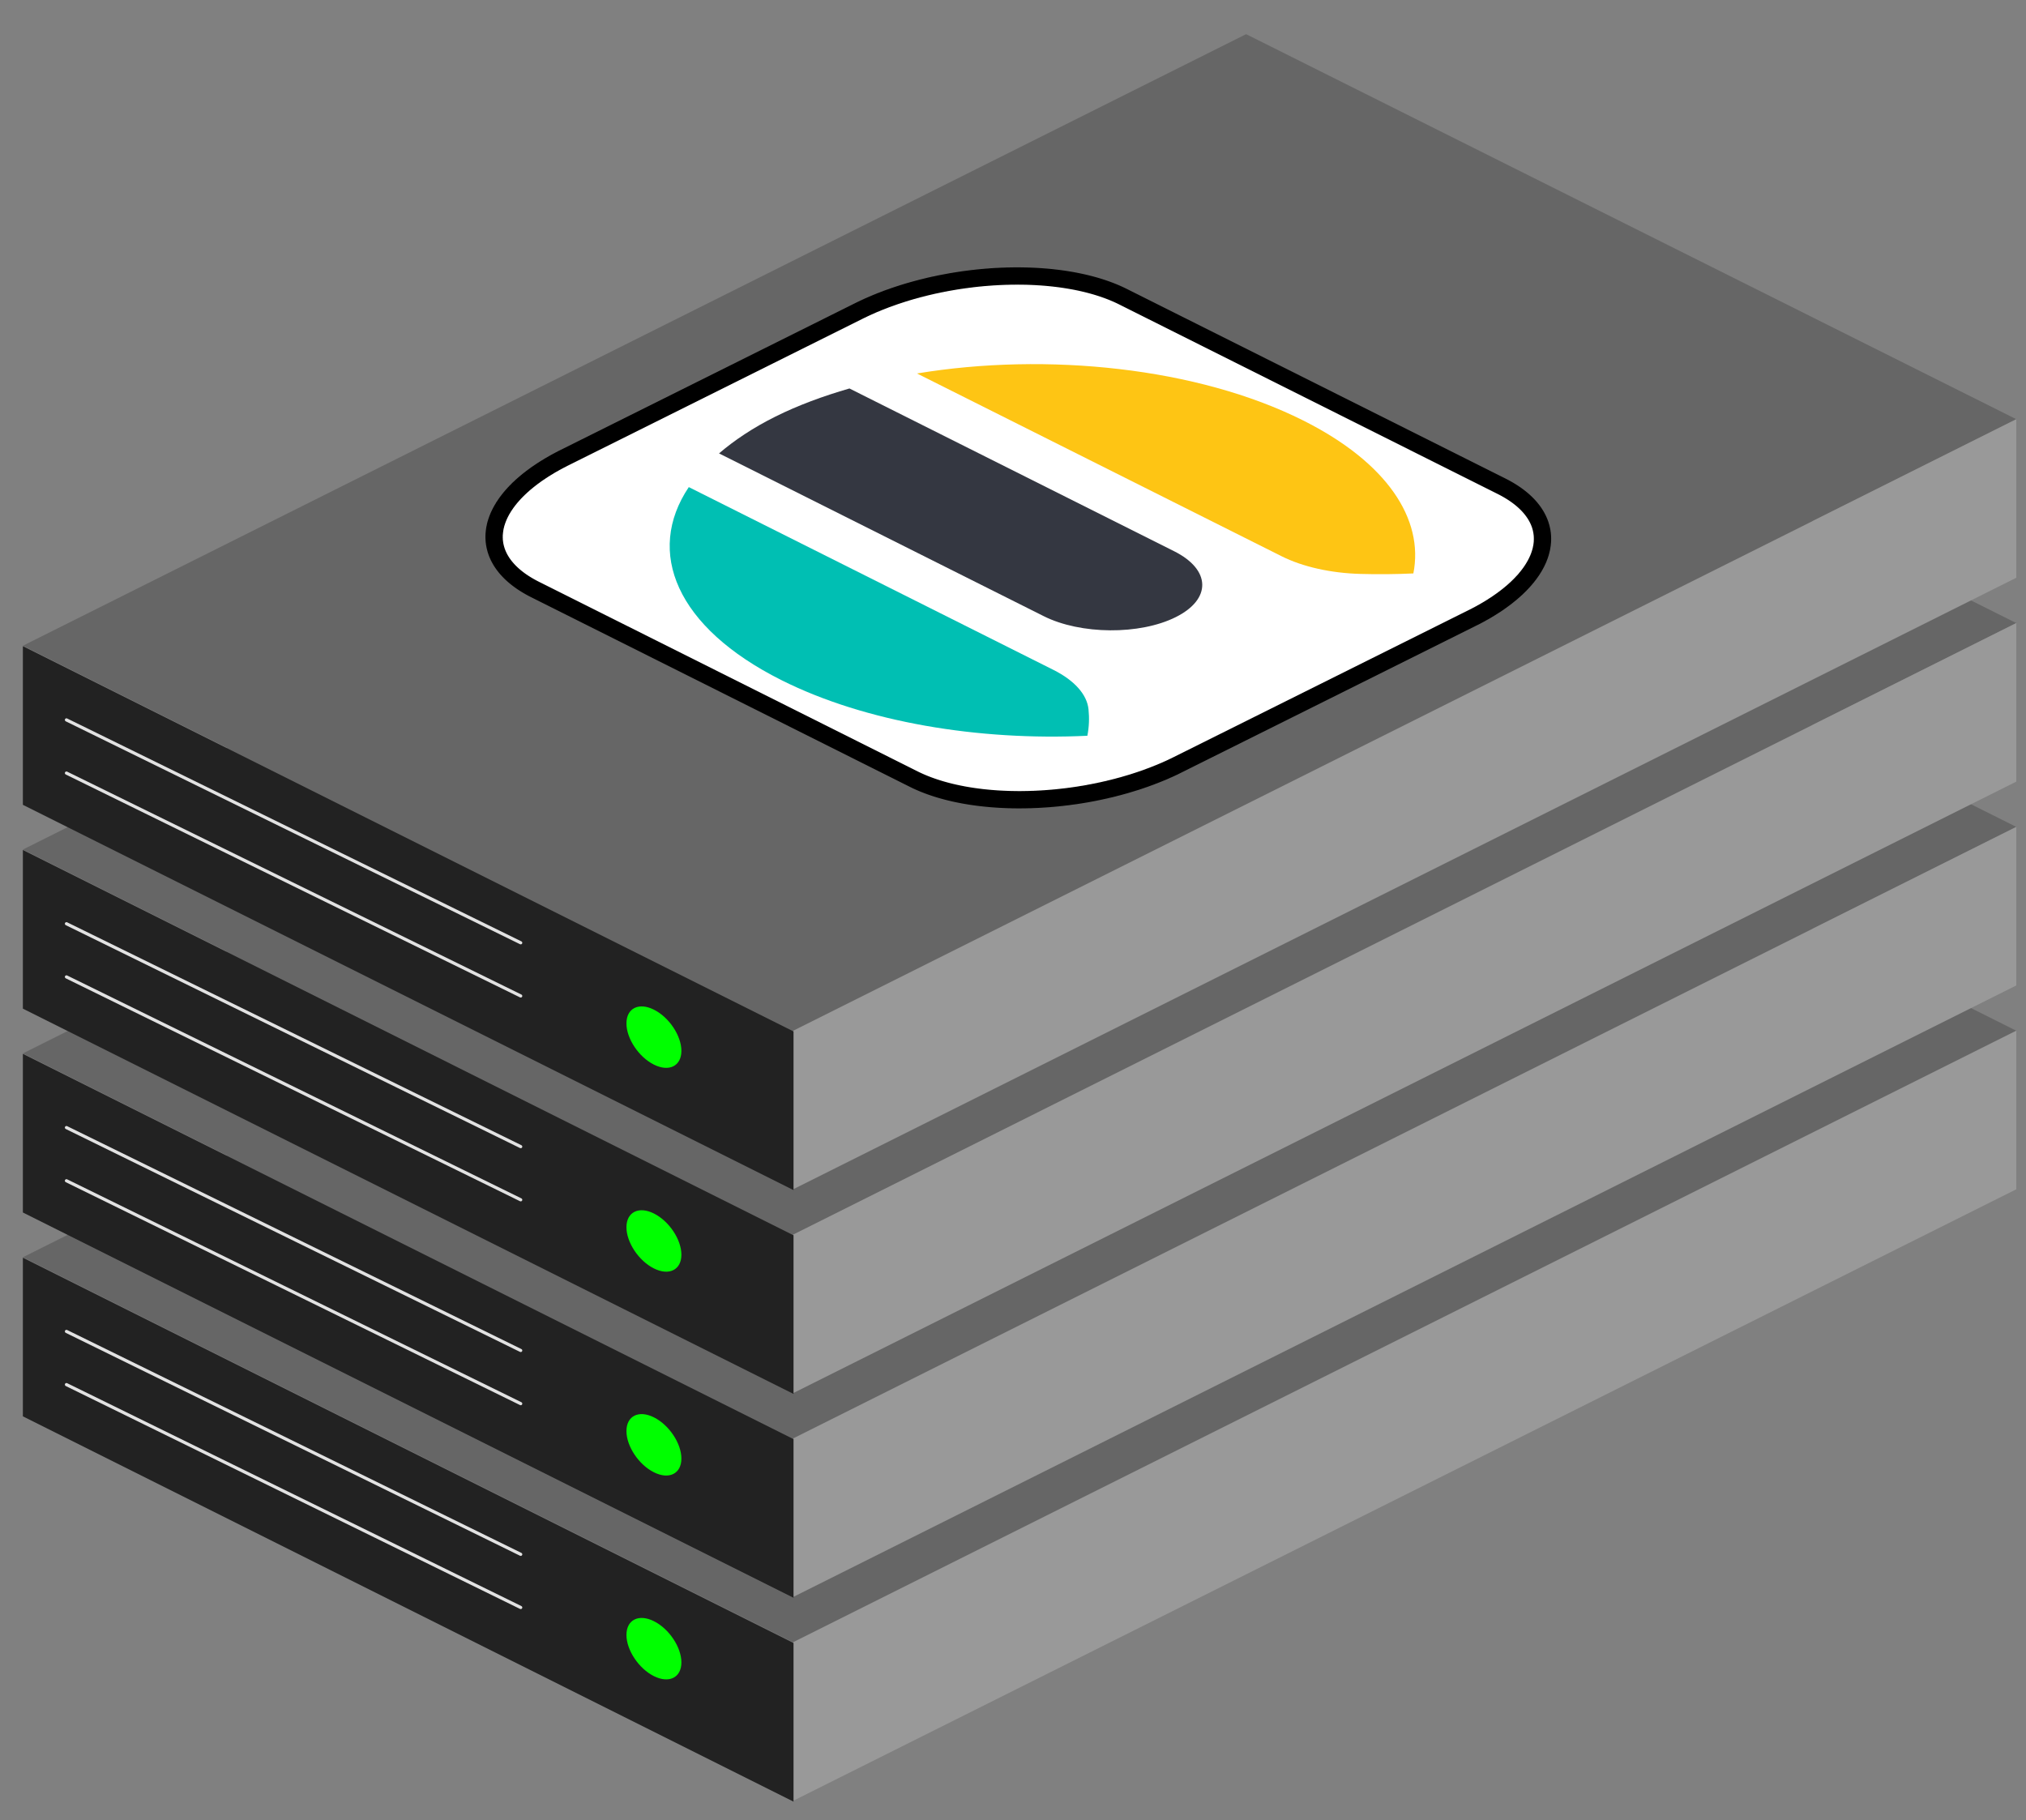 <?xml version="1.0" encoding="UTF-8" standalone="no"?>
<!DOCTYPE svg PUBLIC "-//W3C//DTD SVG 1.1//EN" "http://www.w3.org/Graphics/SVG/1.1/DTD/svg11.dtd">
<svg width="100%" height="100%" viewBox="0 0 1280 1150" version="1.1" xmlns="http://www.w3.org/2000/svg" xmlns:xlink="http://www.w3.org/1999/xlink" xml:space="preserve" xmlns:serif="http://www.serif.com/" style="fill-rule:evenodd;clip-rule:evenodd;stroke-linejoin:round;stroke-miterlimit:2;">
    <rect x="0" y="0" width="1280" height="1150" fill="#808080" stroke="none"/>
    <g id="Generic-Server-turned-on" serif:id="Generic Server turned on" transform="matrix(6.949,0,0,6.949,-2619.32,-1693.06)">
        <g id="Chassis">
            <path d="M379.014,357.958L449.038,392.969L560.252,337.362L490.228,302.351L379.014,357.958Z" style="fill:rgb(102,102,102);"/>
            <path d="M449.038,392.969L449.038,407.386L560.252,351.779L560.252,337.362L449.038,392.969Z" style="fill:rgb(153,153,153);"/>
            <g transform="matrix(0.144,0,0,0.144,376.954,293.083)">
                <path d="M14.311,550.967L500.879,794.251L500.879,694.076L14.311,450.791L14.311,550.967Z" style="fill:rgb(34,34,34);"/>
            </g>
        </g>
        <g id="Cooling">
            <g transform="matrix(1.603,0,0,1,-224.584,-16.497)">
                <path d="M379.054,385.904L404.819,406.172L404.847,406.206L404.864,406.254L404.869,406.31L404.86,406.364L404.839,406.409L404.808,406.437L404.774,406.444L404.74,406.43L378.974,386.162L378.947,386.128L378.929,386.079L378.924,386.024L378.933,385.969L378.955,385.925L378.985,385.897L379.02,385.889L379.054,385.904Z" style="fill:rgb(226,226,226);"/>
            </g>
            <g transform="matrix(1.603,0,0,1,-224.584,-21.332)">
                <path d="M379.054,385.904L404.819,406.172L404.847,406.206L404.864,406.254L404.869,406.31L404.86,406.364L404.839,406.409L404.808,406.437L404.774,406.444L404.74,406.43L378.974,386.162L378.947,386.128L378.929,386.079L378.924,386.024L378.933,385.969L378.955,385.925L378.985,385.897L379.02,385.889L379.054,385.904Z" style="fill:rgb(226,226,226);"/>
            </g>
        </g>
        <g id="LED-green" serif:id="LED green" transform="matrix(0.442,0.221,0,0.442,322.483,196.687)">
            <circle cx="257.703" cy="316.533" r="5.651" style="fill:rgb(0,255,0);"/>
        </g>
    </g>
    <g id="Generic-Server-turned-on1" serif:id="Generic Server turned on" transform="matrix(6.949,0,0,6.949,-2619.32,-1821.86)">
        <g id="Chassis1" serif:id="Chassis">
            <path d="M379.014,357.958L449.038,392.969L560.252,337.362L490.228,302.351L379.014,357.958Z" style="fill:rgb(102,102,102);"/>
            <path d="M449.038,392.969L449.038,407.386L560.252,351.779L560.252,337.362L449.038,392.969Z" style="fill:rgb(153,153,153);"/>
            <g transform="matrix(0.144,0,0,0.144,376.954,293.083)">
                <path d="M14.311,550.967L500.879,794.251L500.879,694.076L14.311,450.791L14.311,550.967Z" style="fill:rgb(34,34,34);"/>
            </g>
        </g>
        <g id="Cooling1" serif:id="Cooling">
            <g transform="matrix(1.603,0,0,1,-224.584,-16.497)">
                <path d="M379.054,385.904L404.819,406.172L404.847,406.206L404.864,406.254L404.869,406.31L404.86,406.364L404.839,406.409L404.808,406.437L404.774,406.444L404.74,406.43L378.974,386.162L378.947,386.128L378.929,386.079L378.924,386.024L378.933,385.969L378.955,385.925L378.985,385.897L379.02,385.889L379.054,385.904Z" style="fill:rgb(226,226,226);"/>
            </g>
            <g transform="matrix(1.603,0,0,1,-224.584,-21.332)">
                <path d="M379.054,385.904L404.819,406.172L404.847,406.206L404.864,406.254L404.869,406.31L404.86,406.364L404.839,406.409L404.808,406.437L404.774,406.444L404.74,406.43L378.974,386.162L378.947,386.128L378.929,386.079L378.924,386.024L378.933,385.969L378.955,385.925L378.985,385.897L379.02,385.889L379.054,385.904Z" style="fill:rgb(226,226,226);"/>
            </g>
        </g>
        <g id="LED-green1" serif:id="LED green" transform="matrix(0.442,0.221,0,0.442,322.483,196.687)">
            <circle cx="257.703" cy="316.533" r="5.651" style="fill:rgb(0,255,0);"/>
        </g>
    </g>
    <g id="Generic-Server-turned-on2" serif:id="Generic Server turned on" transform="matrix(6.949,0,0,6.949,-2619.32,-1950.66)">
        <g id="Chassis2" serif:id="Chassis">
            <path d="M379.014,357.958L449.038,392.969L560.252,337.362L490.228,302.351L379.014,357.958Z" style="fill:rgb(102,102,102);"/>
            <path d="M449.038,392.969L449.038,407.386L560.252,351.779L560.252,337.362L449.038,392.969Z" style="fill:rgb(153,153,153);"/>
            <g transform="matrix(0.144,0,0,0.144,376.954,293.083)">
                <path d="M14.311,550.967L500.879,794.251L500.879,694.076L14.311,450.791L14.311,550.967Z" style="fill:rgb(34,34,34);"/>
            </g>
        </g>
        <g id="Cooling2" serif:id="Cooling">
            <g transform="matrix(1.603,0,0,1,-224.584,-16.497)">
                <path d="M379.054,385.904L404.819,406.172L404.847,406.206L404.864,406.254L404.869,406.31L404.86,406.364L404.839,406.409L404.808,406.437L404.774,406.444L404.74,406.43L378.974,386.162L378.947,386.128L378.929,386.079L378.924,386.024L378.933,385.969L378.955,385.925L378.985,385.897L379.02,385.889L379.054,385.904Z" style="fill:rgb(226,226,226);"/>
            </g>
            <g transform="matrix(1.603,0,0,1,-224.584,-21.332)">
                <path d="M379.054,385.904L404.819,406.172L404.847,406.206L404.864,406.254L404.869,406.31L404.86,406.364L404.839,406.409L404.808,406.437L404.774,406.444L404.74,406.43L378.974,386.162L378.947,386.128L378.929,386.079L378.924,386.024L378.933,385.969L378.955,385.925L378.985,385.897L379.02,385.889L379.054,385.904Z" style="fill:rgb(226,226,226);"/>
            </g>
        </g>
        <g id="LED-green2" serif:id="LED green" transform="matrix(0.442,0.221,0,0.442,322.483,196.687)">
            <circle cx="257.703" cy="316.533" r="5.651" style="fill:rgb(0,255,0);"/>
        </g>
    </g>
    <g id="Generic-Server-turned-on3" serif:id="Generic Server turned on" transform="matrix(6.949,0,0,6.949,-2619.32,-2079.45)">
        <g id="Server">
            <g id="Chassis3" serif:id="Chassis">
                <path d="M379.014,357.958L449.038,392.969L560.252,337.362L490.228,302.351L379.014,357.958Z" style="fill:rgb(102,102,102);"/>
                <path d="M449.038,392.969L449.038,407.386L560.252,351.779L560.252,337.362L449.038,392.969Z" style="fill:rgb(153,153,153);"/>
                <g transform="matrix(0.144,0,0,0.144,376.954,293.083)">
                    <path d="M14.311,550.967L500.879,794.251L500.879,694.076L14.311,450.791L14.311,550.967Z" style="fill:rgb(34,34,34);"/>
                </g>
            </g>
            <g id="Cooling3" serif:id="Cooling">
                <g transform="matrix(1.603,0,0,1,-224.584,-16.497)">
                    <path d="M379.054,385.904L404.819,406.172L404.847,406.206L404.864,406.254L404.869,406.31L404.86,406.364L404.839,406.409L404.808,406.437L404.774,406.444L404.74,406.43L378.974,386.162L378.947,386.128L378.929,386.079L378.924,386.024L378.933,385.969L378.955,385.925L378.985,385.897L379.02,385.889L379.054,385.904Z" style="fill:rgb(226,226,226);"/>
                </g>
                <g transform="matrix(1.603,0,0,1,-224.584,-21.332)">
                    <path d="M379.054,385.904L404.819,406.172L404.847,406.206L404.864,406.254L404.869,406.31L404.86,406.364L404.839,406.409L404.808,406.437L404.774,406.444L404.74,406.43L378.974,386.162L378.947,386.128L378.929,386.079L378.924,386.024L378.933,385.969L378.955,385.925L378.985,385.897L379.02,385.889L379.054,385.904Z" style="fill:rgb(226,226,226);"/>
                </g>
            </g>
            <g id="LED-green3" serif:id="LED green" transform="matrix(0.442,0.221,0,0.442,322.483,196.687)">
                <circle cx="257.703" cy="316.533" r="5.651" style="fill:rgb(0,255,0);"/>
            </g>
        </g>
        <g id="Elasticsearch-Badge" serif:id="Elasticsearch Badge">
            <g id="Badge" transform="matrix(0.649,0.325,-0.622,0.31,-17.869,-95.042)">
                <path d="M1101.01,298.926C1101.01,287.072 1093.63,277.448 1084.55,277.448L1031.55,277.448C1022.47,277.448 1015.1,287.072 1015.1,298.926L1015.1,341.882C1015.1,353.736 1022.47,363.36 1031.55,363.36L1084.55,363.36C1093.63,363.36 1101.01,353.736 1101.01,341.882L1101.01,298.926Z" style="fill:white;"/>
                <path d="M1020.11,280.845L1020.19,280.763L1020.26,280.681L1020.35,280.601L1020.43,280.52L1020.51,280.441L1020.59,280.362L1020.67,280.284L1020.75,280.206L1020.84,280.129L1020.92,280.052L1021,279.977L1021.09,279.901L1021.17,279.827L1021.25,279.753L1021.34,279.68L1021.42,279.607L1021.51,279.535L1021.59,279.463L1021.68,279.393L1021.77,279.323L1021.85,279.253L1021.94,279.184L1022.03,279.116L1022.12,279.049L1022.21,278.982L1022.29,278.916L1022.38,278.85L1022.47,278.786L1022.56,278.722L1022.65,278.658L1022.74,278.595L1022.83,278.533L1022.93,278.472L1023.02,278.411L1023.11,278.351L1023.2,278.292L1023.29,278.233L1023.38,278.175L1023.48,278.118L1023.57,278.061L1023.67,278.006L1023.76,277.951L1023.85,277.896L1023.95,277.842L1024.04,277.79L1024.14,277.737L1024.24,277.686L1024.33,277.635L1024.43,277.585L1024.52,277.536L1024.62,277.487L1024.72,277.439L1024.82,277.392L1024.91,277.346L1025.01,277.3L1025.11,277.255L1025.21,277.211L1025.31,277.168L1025.41,277.125L1025.51,277.083L1025.61,277.042L1025.71,277.002L1025.81,276.962L1025.91,276.923L1026.01,276.885L1026.11,276.848L1026.21,276.812L1026.32,276.776L1026.42,276.741L1026.52,276.707L1026.62,276.674L1026.73,276.641L1026.83,276.61L1026.93,276.579L1027.04,276.549L1027.14,276.52L1027.25,276.491L1027.35,276.464L1027.46,276.437L1027.56,276.411L1027.67,276.386L1027.78,276.361L1027.88,276.338L1027.99,276.315L1028.1,276.294L1028.2,276.273L1028.31,276.253L1028.42,276.233L1028.47,276.224L1028.53,276.215L1028.58,276.206L1028.63,276.197L1028.69,276.189L1028.74,276.181L1028.8,276.173L1028.85,276.165L1028.9,276.157L1028.96,276.15L1029.01,276.143L1029.07,276.136L1029.12,276.129L1029.18,276.123L1029.23,276.117L1029.29,276.111L1029.34,276.105L1029.4,276.099L1029.45,276.094L1029.51,276.089L1029.56,276.084L1029.62,276.079L1029.67,276.074L1029.73,276.07L1029.79,276.066L1029.84,276.062L1029.9,276.059L1029.95,276.056L1030.01,276.052L1030.06,276.049L1030.12,276.047L1030.18,276.044L1030.23,276.042L1030.29,276.04L1030.35,276.038L1030.4,276.037L1030.46,276.036L1030.51,276.035L1030.57,276.034L1030.63,276.033L1030.68,276.033L1030.74,276.033L1083.74,276.033L1083.79,276.033L1083.85,276.033L1083.91,276.034L1083.96,276.035L1084.02,276.036L1084.08,276.037L1084.13,276.038L1084.19,276.04L1084.25,276.042L1084.3,276.044L1084.36,276.047L1084.42,276.05L1084.47,276.053L1084.53,276.056L1084.59,276.059L1084.64,276.063L1084.7,276.067L1084.76,276.071L1084.81,276.075L1084.87,276.08L1084.92,276.084L1084.98,276.089L1085.04,276.095L1085.09,276.1L1085.15,276.106L1085.2,276.112L1085.26,276.118L1085.32,276.124L1085.37,276.131L1085.43,276.138L1085.49,276.145L1085.54,276.152L1085.6,276.16L1085.65,276.168L1085.71,276.176L1085.77,276.184L1085.82,276.192L1085.88,276.201L1085.93,276.21L1085.99,276.219L1086.05,276.229L1086.1,276.238L1086.16,276.248L1086.21,276.258L1086.27,276.269L1086.33,276.279L1086.38,276.29L1086.44,276.301L1086.49,276.312L1086.55,276.324L1086.61,276.336L1086.66,276.348L1086.72,276.36L1086.77,276.372L1086.83,276.385L1086.88,276.398L1086.94,276.411L1087,276.424L1087.05,276.438L1087.11,276.452L1087.16,276.466L1087.22,276.48L1087.27,276.494L1087.33,276.509L1087.39,276.524L1087.44,276.539L1087.5,276.555L1087.55,276.57L1087.61,276.586L1087.66,276.602L1087.72,276.619L1087.77,276.635L1087.83,276.652L1087.88,276.669L1087.94,276.687L1088,276.704L1088.05,276.722L1088.11,276.74L1088.16,276.758L1088.22,276.776L1088.27,276.795L1088.33,276.814L1088.38,276.833L1088.44,276.853L1088.49,276.872L1088.55,276.892L1088.6,276.912L1088.66,276.932L1088.71,276.953L1088.77,276.974L1088.82,276.995L1088.88,277.016L1088.93,277.037L1088.99,277.059L1089.04,277.081L1089.1,277.103L1089.15,277.126L1089.21,277.148L1089.26,277.171L1089.32,277.194L1089.37,277.217L1089.42,277.241L1089.48,277.265L1089.53,277.289L1089.59,277.313L1089.64,277.337L1089.7,277.362L1089.75,277.387L1089.81,277.412L1089.86,277.438L1089.92,277.463L1089.97,277.489L1090.02,277.515L1090.08,277.542L1090.13,277.568L1090.19,277.595L1090.24,277.622L1090.3,277.649L1090.35,277.677L1090.4,277.704L1090.46,277.732L1090.51,277.76L1090.57,277.789L1090.62,277.817L1090.67,277.846L1090.73,277.875L1090.78,277.905L1090.83,277.934L1090.89,277.964L1090.94,277.994L1091,278.024L1091.05,278.055L1091.1,278.086L1091.16,278.117L1091.21,278.148L1091.26,278.179L1091.32,278.21L1091.37,278.242L1091.42,278.275L1091.47,278.307L1091.53,278.339L1091.58,278.372L1091.63,278.405L1091.69,278.438L1091.74,278.471L1091.79,278.505L1091.85,278.539L1091.9,278.573L1091.95,278.607L1092,278.642L1092.06,278.677L1092.11,278.712L1092.16,278.747L1092.21,278.782L1092.27,278.818L1092.32,278.854L1092.37,278.89L1092.42,278.926L1092.48,278.963L1092.53,278.999L1092.58,279.036L1092.63,279.073L1092.68,279.111L1092.73,279.148L1092.79,279.186L1092.84,279.224L1092.89,279.262L1092.94,279.301L1092.99,279.34L1093.04,279.378L1093.09,279.417L1093.14,279.457L1093.19,279.496L1093.25,279.536L1093.3,279.576L1093.35,279.616L1093.4,279.656L1093.45,279.697L1093.5,279.737L1093.55,279.778L1093.6,279.819L1093.65,279.86L1093.7,279.902L1093.75,279.944L1093.8,279.986L1093.85,280.028L1093.9,280.07L1093.95,280.113L1094,280.155L1094.05,280.198L1094.1,280.241L1094.15,280.284L1094.2,280.328L1094.25,280.371L1094.29,280.415L1094.34,280.459L1094.39,280.504L1094.44,280.548L1094.49,280.592L1094.54,280.637L1094.59,280.682L1094.63,280.727L1094.68,280.772L1094.73,280.818L1094.78,280.864L1094.82,280.909L1094.87,280.955L1094.92,281.001L1094.97,281.048L1095.01,281.094L1095.06,281.141L1095.11,281.188L1095.15,281.235L1095.2,281.282L1095.25,281.329L1095.29,281.377L1095.34,281.425L1095.39,281.472L1095.43,281.52L1095.48,281.568L1095.52,281.617L1095.57,281.665L1095.62,281.714L1095.66,281.763L1095.71,281.812L1095.75,281.861L1095.8,281.91L1095.84,281.959L1095.89,282.009L1095.93,282.059L1095.98,282.108L1096.02,282.158L1096.06,282.209L1096.11,282.259L1096.15,282.309L1096.19,282.36L1096.24,282.41L1096.28,282.461L1096.33,282.512L1096.37,282.563L1096.41,282.615L1096.45,282.666L1096.5,282.718L1096.54,282.769L1096.58,282.821L1096.62,282.873L1096.67,282.925L1096.71,282.977L1096.75,283.029L1096.79,283.082L1096.84,283.134L1096.88,283.187L1096.92,283.24L1096.96,283.293L1097,283.346L1097.04,283.399L1097.08,283.452L1097.12,283.506L1097.16,283.56L1097.2,283.613L1097.24,283.667L1097.28,283.721L1097.32,283.775L1097.36,283.829L1097.4,283.883L1097.44,283.938L1097.48,283.992L1097.52,284.047L1097.56,284.101L1097.6,284.156L1097.64,284.211L1097.67,284.266L1097.71,284.322L1097.75,284.377L1097.79,284.432L1097.83,284.488L1097.87,284.543L1097.9,284.599L1097.94,284.655L1097.98,284.711L1098.01,284.767L1098.05,284.823L1098.09,284.879L1098.12,284.935L1098.16,284.992L1098.2,285.048L1098.23,285.105L1098.27,285.162L1098.31,285.218L1098.34,285.275L1098.38,285.332L1098.41,285.389L1098.45,285.447L1098.48,285.504L1098.52,285.561L1098.55,285.619L1098.59,285.676L1098.62,285.734L1098.65,285.792L1098.69,285.85L1098.72,285.908L1098.76,285.966L1098.79,286.024L1098.82,286.082L1098.86,286.141L1098.89,286.199L1098.92,286.258L1098.96,286.316L1098.99,286.375L1099.02,286.433L1099.05,286.493L1099.09,286.552L1099.12,286.61L1099.15,286.67L1099.18,286.729L1099.21,286.788L1099.25,286.848L1099.28,286.907L1099.31,286.967L1099.34,287.026L1099.37,287.086L1099.4,287.146L1099.43,287.206L1099.46,287.266L1099.49,287.326L1099.52,287.386L1099.55,287.446L1099.58,287.507L1099.61,287.567L1099.64,287.627L1099.67,287.688L1099.7,287.749L1099.73,287.809L1099.76,287.87L1099.78,287.931L1099.81,287.992L1099.84,288.053L1099.87,288.114L1099.9,288.176L1099.92,288.237L1099.95,288.298L1099.98,288.36L1100.01,288.421L1100.04,288.483L1100.06,288.545L1100.09,288.606L1100.12,288.668L1100.14,288.73L1100.17,288.792L1100.19,288.854L1100.22,288.916L1100.25,288.978L1100.27,289.041L1100.3,289.103L1100.33,289.166L1100.35,289.228L1100.38,289.291L1100.4,289.354L1100.42,289.416L1100.45,289.479L1100.48,289.542L1100.5,289.605L1100.52,289.668L1100.55,289.731L1100.57,289.794L1100.6,289.858L1100.62,289.921L1100.64,289.984L1100.67,290.048L1100.69,290.112L1100.71,290.175L1100.74,290.239L1100.76,290.303L1100.78,290.367L1100.8,290.431L1100.83,290.495L1100.85,290.559L1100.87,290.623L1100.89,290.687L1100.91,290.751L1100.93,290.816L1100.96,290.88L1100.98,290.944L1101,291.009L1101.02,291.074L1101.04,291.138L1101.06,291.203L1101.08,291.268L1101.1,291.333L1101.12,291.398L1101.14,291.463L1101.16,291.528L1101.18,291.593L1101.2,291.659L1101.22,291.724L1101.24,291.789L1101.26,291.855L1101.28,291.92L1101.29,291.986L1101.31,292.052L1101.33,292.117L1101.35,292.183L1101.37,292.249L1101.39,292.315L1101.4,292.381L1101.42,292.447L1101.44,292.513L1101.45,292.579L1101.47,292.645L1101.49,292.712L1101.51,292.778L1101.52,292.844L1101.54,292.911L1101.56,292.978L1101.57,293.044L1101.59,293.111L1101.6,293.178L1101.62,293.244L1101.63,293.311L1101.65,293.378L1101.66,293.445L1101.68,293.512L1101.69,293.579L1101.71,293.648L1101.74,293.781L1101.77,293.916L1101.8,294.051L1101.82,294.186L1101.85,294.322L1101.87,294.458L1101.9,294.594L1101.92,294.73L1101.95,294.866L1101.97,295.003L1101.99,295.14L1102.02,295.277L1102.04,295.415L1102.06,295.552L1102.08,295.69L1102.1,295.828L1102.12,295.966L1102.13,296.105L1102.15,296.244L1102.17,296.383L1102.18,296.522L1102.2,296.661L1102.21,296.8L1102.23,296.94L1102.24,297.08L1102.25,297.22L1102.27,297.361L1102.28,297.501L1102.29,297.642L1102.3,297.783L1102.31,297.924L1102.31,298.065L1102.32,298.207L1102.33,298.348L1102.34,298.49L1102.34,298.632L1102.35,298.775L1102.35,298.917L1102.36,299.06L1102.36,299.202L1102.36,299.345L1102.36,299.488L1102.36,299.632L1102.36,299.774L1102.36,342.732L1102.36,342.874L1102.36,343.018L1102.36,343.16L1102.36,343.303L1102.36,343.445L1102.35,343.587L1102.35,343.729L1102.34,343.871L1102.34,344.012L1102.33,344.153L1102.32,344.294L1102.31,344.435L1102.31,344.575L1102.3,344.715L1102.29,344.855L1102.28,344.994L1102.27,345.133L1102.25,345.272L1102.24,345.411L1102.23,345.549L1102.21,345.687L1102.2,345.825L1102.18,345.962L1102.17,346.099L1102.15,346.236L1102.13,346.373L1102.12,346.509L1102.1,346.645L1102.08,346.78L1102.06,346.916L1102.04,347.051L1102.02,347.185L1102,347.32L1101.98,347.454L1101.95,347.587L1101.93,347.721L1101.91,347.854L1101.88,347.987L1101.86,348.119L1101.83,348.251L1101.81,348.383L1101.78,348.514L1101.75,348.645L1101.72,348.776L1101.69,348.906L1101.66,349.037L1101.63,349.166L1101.6,349.296L1101.57,349.425L1101.54,349.553L1101.51,349.681L1101.48,349.809L1101.44,349.937L1101.41,350.064L1101.37,350.191L1101.34,350.317L1101.3,350.443L1101.27,350.569L1101.23,350.695L1101.19,350.819L1101.15,350.944L1101.12,351.068L1101.08,351.192L1101.04,351.315L1101,351.438L1100.96,351.561L1100.91,351.683L1100.87,351.805L1100.83,351.927L1100.79,352.048L1100.74,352.168L1100.7,352.288L1100.65,352.408L1100.61,352.528L1100.56,352.647L1100.52,352.765L1100.47,352.883L1100.42,353.001L1100.38,353.118L1100.33,353.235L1100.28,353.352L1100.23,353.468L1100.18,353.583L1100.13,353.698L1100.08,353.813L1100.03,353.927L1099.98,354.041L1099.92,354.155L1099.87,354.267L1099.82,354.38L1099.76,354.492L1099.71,354.604L1099.65,354.715L1099.6,354.825L1099.54,354.935L1099.49,355.045L1099.43,355.154L1099.37,355.263L1099.31,355.371L1099.25,355.479L1099.19,355.587L1099.14,355.693L1099.08,355.8L1099.02,355.906L1098.95,356.011L1098.89,356.116L1098.83,356.22L1098.77,356.324L1098.71,356.428L1098.64,356.531L1098.58,356.633L1098.52,356.735L1098.45,356.836L1098.39,356.937L1098.32,357.038L1098.26,357.137L1098.19,357.237L1098.12,357.336L1098.06,357.434L1097.99,357.532L1097.92,357.629L1097.85,357.725L1097.78,357.822L1097.71,357.917L1097.64,358.012L1097.57,358.107L1097.5,358.201L1097.43,358.294L1097.36,358.387L1097.29,358.48L1097.21,358.571L1097.14,358.663L1097.07,358.753L1096.99,358.843L1096.92,358.933L1096.85,359.022L1096.77,359.11L1096.69,359.198L1096.62,359.285L1096.54,359.372L1096.47,359.458L1096.39,359.544L1096.31,359.629L1096.23,359.713L1096.16,359.797L1096.08,359.88L1096,359.962L1095.92,360.044L1095.84,360.126L1095.76,360.207L1095.68,360.287L1095.6,360.366L1095.52,360.445L1095.43,360.523L1095.35,360.601L1095.27,360.678L1095.19,360.755L1095.1,360.831L1095.02,360.906L1094.94,360.98L1094.85,361.054L1094.77,361.128L1094.68,361.2L1094.6,361.272L1094.51,361.344L1094.42,361.414L1094.34,361.484L1094.25,361.554L1094.16,361.623L1094.08,361.691L1093.99,361.758L1093.9,361.825L1093.81,361.891L1093.72,361.957L1093.63,362.021L1093.54,362.086L1093.45,362.149L1093.36,362.212L1093.27,362.274L1093.18,362.335L1093.09,362.396L1093,362.456L1092.9,362.515L1092.81,362.574L1092.72,362.632L1092.63,362.689L1092.53,362.746L1092.44,362.801L1092.35,362.857L1092.25,362.911L1092.16,362.965L1092.06,363.018L1091.97,363.07L1091.87,363.121L1091.77,363.172L1091.68,363.222L1091.58,363.272L1091.48,363.32L1091.39,363.368L1091.29,363.415L1091.19,363.461L1091.09,363.507L1090.99,363.552L1090.89,363.596L1090.8,363.639L1090.7,363.682L1090.6,363.724L1090.5,363.765L1090.4,363.805L1090.3,363.845L1090.19,363.884L1090.09,363.922L1089.99,363.959L1089.89,363.995L1089.79,364.031L1089.69,364.066L1089.58,364.1L1089.48,364.133L1089.38,364.166L1089.27,364.197L1089.17,364.228L1089.07,364.258L1088.96,364.287L1088.86,364.316L1088.75,364.343L1088.65,364.37L1088.54,364.396L1088.44,364.421L1088.33,364.446L1088.22,364.469L1088.12,364.492L1088.01,364.514L1087.9,364.534L1087.8,364.555L1087.69,364.574L1087.63,364.583L1087.58,364.592L1087.53,364.601L1087.47,364.61L1087.42,364.618L1087.36,364.626L1087.31,364.634L1087.25,364.642L1087.2,364.65L1087.14,364.657L1087.09,364.664L1087.04,364.671L1086.98,364.678L1086.93,364.684L1086.87,364.691L1086.82,364.697L1086.76,364.702L1086.71,364.708L1086.65,364.713L1086.6,364.718L1086.54,364.723L1086.49,364.728L1086.43,364.733L1086.37,364.737L1086.32,364.741L1086.26,364.745L1086.21,364.748L1086.15,364.752L1086.1,364.755L1086.04,364.758L1085.98,364.76L1085.93,364.763L1085.87,364.765L1085.82,364.767L1085.76,364.769L1085.7,364.77L1085.65,364.771L1085.59,364.772L1085.54,364.773L1085.48,364.774L1085.42,364.774L1085.37,364.774L1032.37,364.774L1032.31,364.774L1032.25,364.774L1032.2,364.773L1032.14,364.772L1032.08,364.771L1032.03,364.77L1031.97,364.769L1031.91,364.767L1031.86,364.765L1031.8,364.763L1031.75,364.76L1031.69,364.757L1031.63,364.755L1031.58,364.751L1031.52,364.748L1031.46,364.744L1031.41,364.741L1031.35,364.736L1031.29,364.732L1031.24,364.728L1031.18,364.723L1031.12,364.718L1031.07,364.713L1031.01,364.707L1030.96,364.701L1030.9,364.695L1030.84,364.689L1030.79,364.683L1030.73,364.676L1030.67,364.669L1030.62,364.662L1030.56,364.655L1030.51,364.647L1030.45,364.639L1030.39,364.631L1030.34,364.623L1030.28,364.615L1030.23,364.606L1030.17,364.597L1030.11,364.588L1030.06,364.578L1030,364.569L1029.95,364.559L1029.89,364.549L1029.83,364.538L1029.78,364.528L1029.72,364.517L1029.67,364.506L1029.61,364.495L1029.56,364.483L1029.5,364.471L1029.44,364.46L1029.39,364.447L1029.33,364.435L1029.28,364.422L1029.22,364.409L1029.16,364.396L1029.11,364.383L1029.05,364.369L1029,364.355L1028.94,364.341L1028.89,364.327L1028.83,364.313L1028.78,364.298L1028.72,364.283L1028.66,364.268L1028.61,364.252L1028.55,364.237L1028.5,364.221L1028.44,364.205L1028.39,364.188L1028.33,364.172L1028.28,364.155L1028.22,364.138L1028.16,364.12L1028.11,364.103L1028.05,364.085L1028,364.067L1027.94,364.049L1027.89,364.031L1027.83,364.012L1027.78,363.993L1027.72,363.974L1027.67,363.955L1027.61,363.935L1027.56,363.915L1027.5,363.895L1027.45,363.875L1027.39,363.854L1027.34,363.833L1027.28,363.812L1027.23,363.791L1027.17,363.77L1027.12,363.748L1027.06,363.726L1027.01,363.704L1026.95,363.682L1026.9,363.659L1026.84,363.636L1026.79,363.613L1026.73,363.59L1026.68,363.566L1026.62,363.542L1026.57,363.518L1026.52,363.494L1026.46,363.47L1026.41,363.445L1026.35,363.42L1026.3,363.395L1026.24,363.369L1026.19,363.344L1026.13,363.318L1026.08,363.292L1026.03,363.266L1025.97,363.239L1025.92,363.212L1025.86,363.185L1025.81,363.158L1025.76,363.13L1025.7,363.103L1025.65,363.075L1025.59,363.047L1025.54,363.018L1025.49,362.99L1025.43,362.961L1025.38,362.932L1025.32,362.902L1025.27,362.873L1025.22,362.843L1025.16,362.813L1025.11,362.783L1025.06,362.752L1025,362.722L1024.95,362.691L1024.9,362.659L1024.84,362.628L1024.79,362.596L1024.74,362.565L1024.68,362.533L1024.63,362.5L1024.58,362.468L1024.52,362.435L1024.47,362.402L1024.42,362.369L1024.36,362.336L1024.31,362.302L1024.26,362.268L1024.21,362.234L1024.15,362.2L1024.1,362.165L1024.05,362.13L1024,362.095L1023.94,362.06L1023.89,362.025L1023.84,361.989L1023.79,361.953L1023.73,361.917L1023.68,361.881L1023.63,361.844L1023.58,361.808L1023.53,361.771L1023.47,361.734L1023.42,361.696L1023.37,361.659L1023.32,361.621L1023.27,361.583L1023.22,361.545L1023.17,361.506L1023.11,361.468L1023.06,361.429L1023.01,361.39L1022.96,361.35L1022.91,361.311L1022.86,361.271L1022.81,361.231L1022.76,361.191L1022.71,361.151L1022.66,361.111L1022.61,361.07L1022.56,361.029L1022.5,360.988L1022.46,360.946L1022.4,360.905L1022.36,360.863L1022.31,360.821L1022.25,360.779L1022.21,360.737L1022.16,360.695L1022.11,360.652L1022.06,360.609L1022.01,360.566L1021.96,360.523L1021.91,360.479L1021.86,360.436L1021.81,360.392L1021.76,360.348L1021.71,360.304L1021.67,360.259L1021.62,360.215L1021.57,360.17L1021.52,360.125L1021.47,360.08L1021.42,360.035L1021.38,359.989L1021.33,359.944L1021.28,359.898L1021.23,359.852L1021.19,359.805L1021.14,359.759L1021.09,359.713L1021.04,359.666L1021,359.619L1020.95,359.572L1020.9,359.525L1020.86,359.478L1020.81,359.43L1020.76,359.383L1020.72,359.335L1020.67,359.287L1020.63,359.239L1020.58,359.19L1020.53,359.142L1020.49,359.093L1020.44,359.044L1020.4,358.995L1020.35,358.946L1020.31,358.897L1020.26,358.848L1020.22,358.798L1020.17,358.749L1020.13,358.699L1020.09,358.649L1020.04,358.598L1020,358.548L1019.95,358.498L1019.91,358.447L1019.87,358.397L1019.82,358.346L1019.78,358.295L1019.74,358.244L1019.69,358.192L1019.65,358.141L1019.61,358.09L1019.56,358.038L1019.52,357.986L1019.48,357.934L1019.44,357.882L1019.39,357.83L1019.35,357.778L1019.31,357.725L1019.27,357.673L1019.23,357.62L1019.19,357.567L1019.15,357.514L1019.11,357.461L1019.06,357.408L1019.02,357.355L1018.98,357.301L1018.94,357.248L1018.9,357.194L1018.86,357.14L1018.82,357.086L1018.78,357.032L1018.74,356.978L1018.7,356.924L1018.66,356.869L1018.62,356.815L1018.59,356.76L1018.55,356.706L1018.51,356.651L1018.47,356.596L1018.43,356.541L1018.39,356.486L1018.35,356.43L1018.32,356.375L1018.28,356.319L1018.24,356.264L1018.2,356.208L1018.17,356.152L1018.13,356.096L1018.09,356.04L1018.05,355.984L1018.02,355.928L1017.98,355.872L1017.94,355.815L1017.91,355.759L1017.87,355.702L1017.84,355.646L1017.8,355.589L1017.76,355.532L1017.73,355.475L1017.69,355.418L1017.66,355.36L1017.62,355.303L1017.59,355.246L1017.55,355.188L1017.52,355.131L1017.49,355.073L1017.45,355.015L1017.42,354.957L1017.38,354.899L1017.35,354.841L1017.32,354.783L1017.28,354.725L1017.25,354.667L1017.22,354.608L1017.18,354.55L1017.15,354.491L1017.12,354.432L1017.08,354.373L1017.05,354.315L1017.02,354.256L1016.99,354.197L1016.96,354.137L1016.92,354.078L1016.89,354.019L1016.86,353.959L1016.83,353.9L1016.8,353.841L1016.77,353.781L1016.74,353.721L1016.71,353.661L1016.68,353.601L1016.64,353.541L1016.61,353.481L1016.58,353.421L1016.55,353.361L1016.52,353.3L1016.5,353.24L1016.47,353.18L1016.44,353.119L1016.41,353.058L1016.38,352.998L1016.35,352.937L1016.32,352.876L1016.29,352.815L1016.26,352.754L1016.24,352.693L1016.21,352.632L1016.18,352.57L1016.15,352.509L1016.12,352.447L1016.1,352.386L1016.07,352.324L1016.04,352.263L1016.02,352.201L1015.99,352.139L1015.96,352.077L1015.94,352.015L1015.91,351.953L1015.88,351.891L1015.86,351.829L1015.83,351.766L1015.81,351.704L1015.78,351.641L1015.75,351.579L1015.73,351.516L1015.7,351.454L1015.68,351.391L1015.65,351.328L1015.63,351.265L1015.61,351.202L1015.58,351.139L1015.56,351.076L1015.53,351.013L1015.51,350.949L1015.49,350.886L1015.46,350.823L1015.44,350.759L1015.42,350.695L1015.39,350.632L1015.37,350.568L1015.35,350.504L1015.32,350.44L1015.3,350.377L1015.28,350.313L1015.26,350.249L1015.24,350.184L1015.21,350.12L1015.19,350.056L1015.17,349.992L1015.15,349.927L1015.13,349.863L1015.11,349.798L1015.09,349.733L1015.07,349.669L1015.05,349.604L1015.02,349.539L1015,349.474L1014.98,349.409L1014.96,349.344L1014.94,349.279L1014.93,349.214L1014.9,349.149L1014.89,349.083L1014.87,349.018L1014.85,348.952L1014.83,348.887L1014.81,348.821L1014.79,348.756L1014.77,348.69L1014.75,348.624L1014.74,348.558L1014.72,348.492L1014.7,348.426L1014.68,348.36L1014.67,348.294L1014.65,348.228L1014.63,348.162L1014.62,348.095L1014.6,348.029L1014.58,347.963L1014.57,347.896L1014.55,347.83L1014.53,347.763L1014.52,347.696L1014.5,347.629L1014.49,347.563L1014.47,347.496L1014.45,347.429L1014.44,347.362L1014.42,347.295L1014.41,347.228L1014.39,347.16L1014.37,347.026L1014.34,346.891L1014.31,346.756L1014.28,346.621L1014.26,346.485L1014.23,346.349L1014.21,346.213L1014.18,346.077L1014.16,345.941L1014.13,345.804L1014.11,345.667L1014.09,345.53L1014.07,345.392L1014.05,345.255L1014.03,345.117L1014.01,344.979L1013.99,344.841L1013.97,344.702L1013.96,344.564L1013.94,344.425L1013.92,344.285L1013.91,344.146L1013.89,344.007L1013.88,343.867L1013.87,343.727L1013.85,343.587L1013.84,343.446L1013.83,343.306L1013.82,343.165L1013.81,343.024L1013.8,342.883L1013.79,342.742L1013.78,342.6L1013.77,342.459L1013.77,342.317L1013.76,342.175L1013.76,342.032L1013.75,341.89L1013.75,341.747L1013.75,341.605L1013.74,341.462L1013.74,341.319L1013.74,341.175L1013.74,341.033L1013.74,298.075L1013.74,297.933L1013.74,297.79L1013.74,297.647L1013.75,297.504L1013.75,297.362L1013.75,297.22L1013.76,297.078L1013.76,296.936L1013.77,296.795L1013.77,296.654L1013.78,296.513L1013.79,296.372L1013.8,296.232L1013.81,296.092L1013.82,295.952L1013.83,295.813L1013.84,295.674L1013.85,295.535L1013.86,295.396L1013.88,295.258L1013.89,295.12L1013.9,294.982L1013.92,294.845L1013.94,294.708L1013.95,294.571L1013.97,294.434L1013.99,294.298L1014,294.162L1014.02,294.027L1014.04,293.891L1014.06,293.756L1014.09,293.622L1014.11,293.487L1014.13,293.353L1014.15,293.22L1014.17,293.086L1014.2,292.953L1014.22,292.82L1014.25,292.688L1014.27,292.556L1014.3,292.424L1014.33,292.293L1014.35,292.162L1014.38,292.031L1014.41,291.901L1014.44,291.771L1014.47,291.641L1014.5,291.511L1014.53,291.383L1014.56,291.254L1014.6,291.126L1014.63,290.998L1014.66,290.87L1014.7,290.743L1014.73,290.616L1014.77,290.49L1014.8,290.364L1014.84,290.238L1014.88,290.113L1014.91,289.988L1014.95,289.863L1014.99,289.739L1015.03,289.615L1015.07,289.492L1015.11,289.369L1015.15,289.246L1015.19,289.124L1015.23,289.002L1015.27,288.88L1015.32,288.759L1015.36,288.639L1015.4,288.519L1015.45,288.399L1015.5,288.279L1015.54,288.16L1015.59,288.042L1015.63,287.924L1015.68,287.806L1015.73,287.689L1015.78,287.572L1015.83,287.455L1015.88,287.339L1015.93,287.224L1015.98,287.109L1016.03,286.994L1016.08,286.88L1016.13,286.766L1016.18,286.653L1016.24,286.54L1016.29,286.427L1016.34,286.315L1016.4,286.204L1016.45,286.092L1016.51,285.982L1016.56,285.872L1016.62,285.762L1016.68,285.653L1016.73,285.544L1016.79,285.436L1016.85,285.328L1016.91,285.221L1016.97,285.114L1017.03,285.007L1017.09,284.901L1017.15,284.796L1017.21,284.691L1017.27,284.587L1017.34,284.483L1017.4,284.379L1017.46,284.276L1017.52,284.174L1017.59,284.072L1017.65,283.971L1017.72,283.87L1017.78,283.77L1017.85,283.67L1017.92,283.57L1017.98,283.472L1018.05,283.373L1018.12,283.276L1018.19,283.178L1018.25,283.082L1018.32,282.985L1018.39,282.89L1018.46,282.795L1018.53,282.7L1018.6,282.606L1018.67,282.513L1018.75,282.42L1018.82,282.328L1018.89,282.236L1018.96,282.144L1019.04,282.054L1019.11,281.964L1019.19,281.874L1019.26,281.785L1019.33,281.697L1019.41,281.609L1019.49,281.522L1019.56,281.435L1019.64,281.349L1019.72,281.263L1019.79,281.178L1019.87,281.094L1019.95,281.01L1020.03,280.927L1020.11,280.845ZM1022.38,283.535L1022.31,283.615L1022.23,283.696L1022.16,283.777L1022.08,283.858L1022.01,283.94L1021.94,284.023L1021.87,284.106L1021.79,284.19L1021.72,284.275L1021.65,284.36L1021.58,284.445L1021.51,284.531L1021.44,284.618L1021.37,284.705L1021.3,284.793L1021.23,284.881L1021.16,284.97L1021.1,285.059L1021.03,285.149L1020.96,285.239L1020.89,285.33L1020.83,285.422L1020.76,285.514L1020.7,285.606L1020.63,285.699L1020.57,285.793L1020.5,285.887L1020.44,285.981L1020.37,286.076L1020.31,286.172L1020.25,286.268L1020.19,286.364L1020.12,286.462L1020.06,286.559L1020,286.657L1019.94,286.756L1019.88,286.855L1019.82,286.954L1019.76,287.054L1019.71,287.154L1019.65,287.255L1019.59,287.357L1019.53,287.458L1019.48,287.561L1019.42,287.663L1019.36,287.767L1019.31,287.87L1019.25,287.974L1019.2,288.079L1019.14,288.184L1019.09,288.289L1019.04,288.395L1018.98,288.502L1018.93,288.608L1018.88,288.716L1018.83,288.823L1018.78,288.931L1018.73,289.04L1018.68,289.149L1018.63,289.258L1018.58,289.368L1018.53,289.478L1018.49,289.589L1018.44,289.7L1018.39,289.811L1018.35,289.923L1018.3,290.035L1018.25,290.148L1018.21,290.26L1018.17,290.374L1018.12,290.488L1018.08,290.602L1018.03,290.716L1017.99,290.831L1017.95,290.946L1017.91,291.062L1017.87,291.178L1017.83,291.294L1017.79,291.411L1017.75,291.528L1017.71,291.646L1017.68,291.764L1017.64,291.882L1017.6,292L1017.57,292.119L1017.53,292.238L1017.49,292.358L1017.46,292.478L1017.43,292.598L1017.39,292.719L1017.36,292.84L1017.33,292.961L1017.29,293.082L1017.26,293.204L1017.23,293.326L1017.2,293.449L1017.17,293.572L1017.14,293.695L1017.12,293.818L1017.09,293.942L1017.06,294.066L1017.03,294.19L1017.01,294.315L1016.98,294.44L1016.96,294.565L1016.93,294.691L1016.91,294.816L1016.88,294.942L1016.86,295.069L1016.84,295.195L1016.82,295.322L1016.8,295.449L1016.78,295.577L1016.76,295.704L1016.74,295.832L1016.72,295.961L1016.7,296.089L1016.68,296.218L1016.67,296.347L1016.65,296.476L1016.64,296.605L1016.62,296.735L1016.61,296.865L1016.59,296.995L1016.58,297.125L1016.57,297.256L1016.56,297.386L1016.55,297.517L1016.53,297.649L1016.52,297.78L1016.51,297.912L1016.51,298.044L1016.5,298.176L1016.49,298.308L1016.48,298.44L1016.48,298.573L1016.47,298.706L1016.47,298.839L1016.46,298.972L1016.46,299.105L1016.46,299.239L1016.46,299.373L1016.45,299.507L1016.45,299.641L1016.45,299.776L1016.45,342.73L1016.45,342.865L1016.45,342.999L1016.46,343.133L1016.46,343.266L1016.46,343.4L1016.46,343.532L1016.47,343.665L1016.47,343.797L1016.48,343.93L1016.48,344.061L1016.49,344.193L1016.5,344.324L1016.51,344.455L1016.51,344.586L1016.52,344.716L1016.53,344.847L1016.54,344.976L1016.56,345.106L1016.57,345.235L1016.58,345.364L1016.59,345.493L1016.61,345.621L1016.62,345.749L1016.63,345.877L1016.65,346.004L1016.67,346.131L1016.68,346.258L1016.7,346.384L1016.72,346.51L1016.74,346.636L1016.75,346.761L1016.77,346.886L1016.79,347.01L1016.81,347.135L1016.83,347.258L1016.86,347.382L1016.88,347.505L1016.9,347.628L1016.92,347.75L1016.95,347.872L1016.97,347.994L1017,348.115L1017.02,348.236L1017.05,348.358L1017.06,348.417L1017.07,348.477L1017.09,348.537L1017.1,348.597L1017.12,348.656L1017.13,348.716L1017.14,348.775L1017.16,348.835L1017.17,348.894L1017.19,348.953L1017.2,349.012L1017.21,349.071L1017.23,349.13L1017.24,349.189L1017.26,349.248L1017.27,349.306L1017.29,349.365L1017.31,349.423L1017.32,349.481L1017.34,349.539L1017.35,349.597L1017.37,349.655L1017.38,349.713L1017.4,349.771L1017.42,349.828L1017.43,349.886L1017.45,349.943L1017.47,350.001L1017.48,350.058L1017.5,350.115L1017.52,350.172L1017.53,350.228L1017.55,350.285L1017.57,350.342L1017.59,350.398L1017.6,350.455L1017.62,350.511L1017.64,350.567L1017.66,350.623L1017.67,350.679L1017.69,350.735L1017.71,350.79L1017.73,350.846L1017.75,350.901L1017.77,350.957L1017.78,351.012L1017.8,351.067L1017.82,351.122L1017.84,351.176L1017.86,351.231L1017.88,351.286L1017.9,351.34L1017.92,351.395L1017.94,351.449L1017.96,351.503L1017.98,351.557L1018,351.611L1018.02,351.664L1018.04,351.718L1018.06,351.771L1018.08,351.825L1018.1,351.878L1018.12,351.931L1018.14,351.984L1018.16,352.037L1018.18,352.089L1018.2,352.142L1018.23,352.194L1018.25,352.247L1018.27,352.299L1018.29,352.351L1018.31,352.403L1018.33,352.455L1018.35,352.506L1018.38,352.558L1018.4,352.609L1018.42,352.661L1018.44,352.712L1018.46,352.763L1018.49,352.813L1018.51,352.864L1018.53,352.915L1018.55,352.965L1018.58,353.015L1018.6,353.066L1018.62,353.116L1018.65,353.166L1018.67,353.215L1018.69,353.265L1018.72,353.314L1018.74,353.364L1018.76,353.413L1018.79,353.462L1018.81,353.511L1018.83,353.56L1018.86,353.608L1018.88,353.657L1018.9,353.705L1018.93,353.753L1018.95,353.802L1018.98,353.849L1019,353.897L1019.03,353.945L1019.05,353.992L1019.08,354.04L1019.1,354.087L1019.12,354.134L1019.15,354.181L1019.17,354.228L1019.2,354.274L1019.22,354.321L1019.25,354.367L1019.27,354.413L1019.3,354.459L1019.33,354.505L1019.35,354.551L1019.38,354.597L1019.4,354.642L1019.43,354.687L1019.45,354.733L1019.48,354.778L1019.51,354.823L1019.53,354.867L1019.56,354.912L1019.58,354.956L1019.61,355L1019.64,355.045L1019.66,355.089L1019.69,355.133L1019.72,355.176L1019.74,355.22L1019.77,355.263L1019.8,355.306L1019.82,355.349L1019.85,355.392L1019.88,355.435L1019.9,355.478L1019.93,355.52L1019.96,355.562L1019.99,355.605L1020.01,355.647L1020.04,355.688L1020.07,355.73L1020.1,355.772L1020.12,355.813L1020.15,355.854L1020.18,355.895L1020.21,355.936L1020.23,355.977L1020.26,356.018L1020.29,356.058L1020.32,356.099L1020.35,356.139L1020.37,356.179L1020.4,356.219L1020.43,356.259L1020.46,356.298L1020.49,356.338L1020.51,356.377L1020.54,356.416L1020.57,356.455L1020.6,356.494L1020.63,356.533L1020.66,356.571L1020.69,356.609L1020.72,356.648L1020.75,356.686L1020.77,356.724L1020.8,356.762L1020.83,356.799L1020.86,356.837L1020.89,356.874L1020.92,356.911L1020.95,356.948L1020.98,356.985L1021.01,357.022L1021.04,357.058L1021.07,357.095L1021.1,357.131L1021.13,357.167L1021.16,357.203L1021.19,357.239L1021.22,357.275L1021.25,357.311L1021.28,357.346L1021.31,357.381L1021.34,357.416L1021.37,357.451L1021.4,357.486L1021.43,357.521L1021.46,357.556L1021.49,357.59L1021.52,357.624L1021.55,357.658L1021.58,357.693L1021.61,357.726L1021.64,357.76L1021.67,357.794L1021.7,357.827L1021.73,357.86L1021.76,357.894L1021.79,357.927L1021.83,357.96L1021.86,357.992L1021.89,358.025L1021.92,358.057L1021.95,358.09L1021.98,358.122L1022.01,358.154L1022.04,358.186L1022.08,358.218L1022.11,358.25L1022.14,358.281L1022.17,358.313L1022.2,358.344L1022.23,358.375L1022.26,358.406L1022.3,358.437L1022.33,358.468L1022.36,358.498L1022.39,358.529L1022.43,358.559L1022.46,358.589L1022.49,358.62L1022.52,358.65L1022.56,358.679L1022.59,358.709L1022.62,358.739L1022.65,358.768L1022.69,358.798L1022.72,358.827L1022.75,358.856L1022.78,358.885L1022.82,358.914L1022.85,358.943L1022.88,358.971L1022.92,359L1022.95,359.028L1022.98,359.056L1023.02,359.084L1023.05,359.113L1023.09,359.14L1023.12,359.168L1023.15,359.196L1023.19,359.223L1023.22,359.251L1023.25,359.278L1023.29,359.305L1023.32,359.332L1023.36,359.359L1023.39,359.386L1023.43,359.413L1023.46,359.439L1023.5,359.466L1023.53,359.492L1023.56,359.518L1023.6,359.544L1023.63,359.57L1023.67,359.596L1023.7,359.622L1023.74,359.647L1023.77,359.673L1023.81,359.698L1023.85,359.724L1023.88,359.749L1023.92,359.774L1023.95,359.799L1023.99,359.823L1024.02,359.848L1024.06,359.873L1024.1,359.897L1024.13,359.921L1024.17,359.946L1024.2,359.97L1024.24,359.994L1024.28,360.017L1024.32,360.041L1024.35,360.065L1024.39,360.088L1024.43,360.111L1024.46,360.135L1024.5,360.158L1024.54,360.181L1024.57,360.204L1024.61,360.226L1024.65,360.249L1024.69,360.272L1024.72,360.294L1024.76,360.316L1024.8,360.338L1024.84,360.36L1024.88,360.382L1024.91,360.404L1024.95,360.425L1024.99,360.447L1025.03,360.468L1025.07,360.49L1025.11,360.511L1025.15,360.532L1025.18,360.553L1025.22,360.573L1025.26,360.594L1025.3,360.614L1025.34,360.635L1025.38,360.655L1025.42,360.675L1025.46,360.695L1025.5,360.715L1025.54,360.734L1025.58,360.754L1025.62,360.773L1025.66,360.793L1025.7,360.812L1025.74,360.831L1025.78,360.85L1025.82,360.869L1025.86,360.887L1025.9,360.906L1025.94,360.924L1025.99,360.942L1026.03,360.96L1026.07,360.978L1026.11,360.996L1026.15,361.013L1026.19,361.031L1026.23,361.048L1026.27,361.065L1026.32,361.082L1026.36,361.099L1026.4,361.116L1026.44,361.133L1026.48,361.149L1026.53,361.166L1026.57,361.182L1026.61,361.198L1026.65,361.214L1026.7,361.229L1026.74,361.245L1026.78,361.26L1026.82,361.276L1026.87,361.291L1026.91,361.306L1026.95,361.32L1027,361.335L1027.04,361.35L1027.08,361.364L1027.13,361.378L1027.17,361.392L1027.21,361.406L1027.26,361.42L1027.3,361.433L1027.35,361.447L1027.39,361.46L1027.43,361.473L1027.48,361.486L1027.52,361.498L1027.57,361.511L1027.61,361.523L1027.66,361.536L1027.7,361.548L1027.75,361.56L1027.79,361.571L1027.84,361.583L1027.88,361.594L1027.93,361.606L1027.97,361.617L1028.02,361.628L1028.06,361.638L1028.11,361.649L1028.16,361.659L1028.2,361.669L1028.25,361.679L1028.29,361.689L1028.34,361.699L1028.38,361.708L1028.43,361.718L1028.48,361.727L1028.52,361.736L1028.57,361.745L1028.62,361.753L1028.66,361.762L1028.71,361.77L1028.76,361.778L1028.8,361.786L1028.85,361.794L1028.9,361.801L1028.94,361.808L1028.99,361.816L1029.04,361.822L1029.09,361.829L1029.13,361.836L1029.18,361.842L1029.23,361.848L1029.28,361.854L1029.33,361.86L1029.37,361.866L1029.42,361.871L1029.47,361.877L1029.52,361.882L1029.56,361.887L1029.61,361.891L1029.66,361.896L1029.71,361.9L1029.76,361.904L1029.81,361.908L1029.85,361.912L1029.9,361.915L1029.95,361.919L1030,361.922L1030.05,361.925L1030.1,361.928L1030.15,361.93L1030.2,361.932L1030.25,361.935L1030.29,361.936L1030.34,361.938L1030.39,361.94L1030.44,361.941L1030.49,361.942L1030.54,361.943L1030.59,361.944L1030.64,361.944L1030.69,361.945L1030.74,361.945L1083.74,361.945L1083.79,361.945L1083.84,361.944L1083.89,361.944L1083.94,361.943L1083.99,361.942L1084.04,361.941L1084.09,361.94L1084.13,361.938L1084.18,361.936L1084.23,361.934L1084.28,361.932L1084.33,361.93L1084.38,361.927L1084.43,361.925L1084.48,361.922L1084.53,361.918L1084.58,361.915L1084.63,361.911L1084.68,361.908L1084.73,361.904L1084.78,361.9L1084.83,361.895L1084.88,361.891L1084.93,361.886L1084.98,361.881L1085.03,361.875L1085.08,361.87L1085.12,361.864L1085.17,361.859L1085.22,361.853L1085.27,361.846L1085.32,361.84L1085.37,361.833L1085.42,361.827L1085.47,361.82L1085.52,361.812L1085.57,361.805L1085.62,361.797L1085.66,361.79L1085.71,361.781L1085.76,361.773L1085.81,361.765L1085.91,361.747L1086.01,361.729L1086.1,361.71L1086.2,361.69L1086.3,361.67L1086.39,361.648L1086.49,361.626L1086.59,361.603L1086.68,361.58L1086.78,361.555L1086.88,361.53L1086.97,361.504L1087.07,361.477L1087.16,361.449L1087.26,361.421L1087.35,361.392L1087.45,361.362L1087.54,361.331L1087.64,361.3L1087.73,361.268L1087.83,361.235L1087.92,361.201L1088.02,361.167L1088.11,361.131L1088.2,361.096L1088.3,361.059L1088.39,361.021L1088.48,360.983L1088.57,360.944L1088.67,360.905L1088.76,360.864L1088.85,360.823L1088.94,360.781L1089.03,360.739L1089.13,360.696L1089.22,360.652L1089.31,360.607L1089.4,360.561L1089.49,360.515L1089.58,360.468L1089.67,360.421L1089.76,360.373L1089.85,360.324L1089.94,360.274L1090.03,360.223L1090.12,360.172L1090.2,360.121L1090.29,360.068L1090.38,360.015L1090.47,359.961L1090.55,359.907L1090.64,359.851L1090.73,359.795L1090.82,359.739L1090.9,359.682L1090.99,359.624L1091.07,359.565L1091.16,359.506L1091.24,359.446L1091.33,359.385L1091.41,359.324L1091.5,359.262L1091.58,359.199L1091.66,359.136L1091.75,359.072L1091.83,359.008L1091.91,358.943L1092,358.877L1092.08,358.81L1092.16,358.743L1092.24,358.676L1092.32,358.607L1092.4,358.538L1092.48,358.469L1092.56,358.398L1092.64,358.327L1092.72,358.256L1092.8,358.184L1092.88,358.111L1092.96,358.038L1093.04,357.964L1093.12,357.889L1093.19,357.814L1093.27,357.739L1093.35,357.662L1093.42,357.585L1093.5,357.508L1093.58,357.43L1093.65,357.351L1093.73,357.272L1093.8,357.192L1093.87,357.111L1093.95,357.03L1094.02,356.949L1094.09,356.867L1094.17,356.784L1094.24,356.701L1094.31,356.617L1094.38,356.532L1094.45,356.447L1094.53,356.362L1094.6,356.276L1094.66,356.189L1094.74,356.102L1094.8,356.014L1094.87,355.926L1094.94,355.837L1095.01,355.748L1095.08,355.658L1095.14,355.568L1095.21,355.477L1095.28,355.385L1095.34,355.293L1095.41,355.201L1095.47,355.108L1095.54,355.014L1095.6,354.92L1095.67,354.826L1095.73,354.731L1095.79,354.635L1095.86,354.539L1095.92,354.443L1095.98,354.346L1096.04,354.248L1096.1,354.15L1096.16,354.052L1096.22,353.953L1096.28,353.853L1096.34,353.753L1096.4,353.653L1096.46,353.552L1096.52,353.45L1096.57,353.349L1096.63,353.246L1096.69,353.144L1096.74,353.04L1096.8,352.937L1096.85,352.833L1096.91,352.728L1096.96,352.623L1097.02,352.518L1097.07,352.412L1097.12,352.305L1097.17,352.199L1097.22,352.091L1097.28,351.984L1097.33,351.876L1097.38,351.767L1097.43,351.658L1097.48,351.549L1097.52,351.439L1097.57,351.329L1097.62,351.218L1097.67,351.107L1097.71,350.996L1097.76,350.884L1097.81,350.772L1097.85,350.66L1097.9,350.547L1097.94,350.433L1097.98,350.319L1098.03,350.205L1098.07,350.091L1098.11,349.976L1098.15,349.861L1098.19,349.745L1098.24,349.629L1098.28,349.513L1098.31,349.396L1098.35,349.279L1098.39,349.161L1098.43,349.043L1098.47,348.925L1098.5,348.807L1098.54,348.688L1098.58,348.569L1098.61,348.449L1098.64,348.329L1098.68,348.209L1098.71,348.088L1098.75,347.968L1098.78,347.846L1098.81,347.725L1098.84,347.603L1098.87,347.481L1098.9,347.358L1098.93,347.235L1098.96,347.112L1098.99,346.989L1099.02,346.865L1099.05,346.741L1099.07,346.617L1099.1,346.492L1099.12,346.367L1099.15,346.242L1099.17,346.116L1099.2,345.991L1099.22,345.865L1099.24,345.738L1099.27,345.612L1099.29,345.485L1099.31,345.358L1099.33,345.23L1099.35,345.103L1099.37,344.975L1099.38,344.847L1099.4,344.718L1099.42,344.589L1099.44,344.461L1099.45,344.331L1099.47,344.202L1099.48,344.072L1099.5,343.942L1099.51,343.812L1099.52,343.682L1099.54,343.551L1099.55,343.421L1099.56,343.29L1099.57,343.158L1099.58,343.027L1099.59,342.895L1099.6,342.763L1099.61,342.631L1099.61,342.499L1099.62,342.367L1099.63,342.234L1099.63,342.101L1099.64,341.968L1099.64,341.835L1099.64,341.702L1099.65,341.568L1099.65,341.434L1099.65,341.3L1099.65,341.166L1099.65,341.031L1099.65,298.077L1099.65,297.942L1099.65,297.808L1099.65,297.674L1099.65,297.541L1099.64,297.408L1099.64,297.275L1099.64,297.142L1099.63,297.01L1099.63,296.878L1099.62,296.746L1099.61,296.614L1099.61,296.483L1099.6,296.352L1099.59,296.221L1099.58,296.091L1099.57,295.961L1099.56,295.831L1099.55,295.701L1099.54,295.572L1099.53,295.443L1099.51,295.314L1099.5,295.186L1099.49,295.058L1099.47,294.93L1099.45,294.803L1099.44,294.676L1099.42,294.549L1099.41,294.423L1099.39,294.297L1099.37,294.172L1099.35,294.046L1099.33,293.921L1099.31,293.797L1099.29,293.672L1099.27,293.549L1099.25,293.425L1099.23,293.302L1099.2,293.179L1099.18,293.057L1099.16,292.935L1099.13,292.813L1099.11,292.692L1099.08,292.571L1099.06,292.449L1099.04,292.39L1099.03,292.33L1099.02,292.27L1099,292.21L1098.99,292.151L1098.98,292.091L1098.96,292.032L1098.95,291.972L1098.93,291.913L1098.92,291.854L1098.9,291.795L1098.89,291.736L1098.88,291.677L1098.86,291.618L1098.85,291.56L1098.83,291.501L1098.82,291.442L1098.8,291.384L1098.78,291.326L1098.77,291.268L1098.75,291.21L1098.74,291.152L1098.72,291.094L1098.7,291.036L1098.69,290.979L1098.67,290.921L1098.66,290.864L1098.64,290.807L1098.62,290.749L1098.61,290.692L1098.59,290.636L1098.57,290.579L1098.55,290.522L1098.54,290.465L1098.52,290.409L1098.5,290.353L1098.48,290.296L1098.47,290.24L1098.45,290.184L1098.43,290.128L1098.41,290.073L1098.39,290.017L1098.38,289.961L1098.36,289.906L1098.34,289.851L1098.32,289.796L1098.3,289.74L1098.28,289.685L1098.26,289.631L1098.24,289.576L1098.22,289.521L1098.2,289.467L1098.19,289.413L1098.17,289.358L1098.15,289.304L1098.13,289.25L1098.11,289.196L1098.09,289.143L1098.07,289.089L1098.05,289.036L1098.03,288.982L1098.01,288.929L1097.98,288.876L1097.96,288.823L1097.94,288.77L1097.92,288.718L1097.9,288.665L1097.88,288.613L1097.86,288.56L1097.84,288.508L1097.82,288.456L1097.79,288.404L1097.77,288.352L1097.75,288.301L1097.73,288.249L1097.71,288.198L1097.68,288.147L1097.66,288.095L1097.64,288.044L1097.62,287.994L1097.6,287.943L1097.57,287.892L1097.55,287.842L1097.53,287.792L1097.51,287.741L1097.48,287.692L1097.46,287.641L1097.44,287.592L1097.41,287.542L1097.39,287.493L1097.37,287.443L1097.34,287.394L1097.32,287.345L1097.3,287.296L1097.27,287.247L1097.25,287.199L1097.22,287.15L1097.2,287.102L1097.18,287.054L1097.15,287.006L1097.13,286.958L1097.1,286.91L1097.08,286.862L1097.05,286.815L1097.03,286.767L1097.01,286.72L1096.98,286.673L1096.95,286.626L1096.93,286.579L1096.9,286.533L1096.88,286.486L1096.86,286.44L1096.83,286.394L1096.81,286.348L1096.78,286.302L1096.75,286.256L1096.73,286.21L1096.7,286.165L1096.68,286.12L1096.65,286.074L1096.62,286.029L1096.6,285.985L1096.57,285.94L1096.55,285.895L1096.52,285.851L1096.49,285.806L1096.47,285.762L1096.44,285.718L1096.41,285.675L1096.39,285.631L1096.36,285.588L1096.34,285.544L1096.31,285.501L1096.28,285.458L1096.26,285.415L1096.23,285.372L1096.2,285.329L1096.17,285.287L1096.15,285.245L1096.12,285.203L1096.09,285.161L1096.07,285.119L1096.04,285.077L1096.01,285.035L1095.98,284.994L1095.95,284.953L1095.93,284.912L1095.9,284.871L1095.87,284.83L1095.84,284.789L1095.82,284.749L1095.79,284.709L1095.76,284.668L1095.73,284.628L1095.7,284.588L1095.67,284.549L1095.65,284.509L1095.62,284.47L1095.59,284.43L1095.56,284.391L1095.53,284.352L1095.5,284.313L1095.48,284.274L1095.45,284.236L1095.42,284.198L1095.39,284.159L1095.36,284.121L1095.33,284.083L1095.3,284.046L1095.27,284.008L1095.24,283.97L1095.21,283.933L1095.18,283.896L1095.16,283.859L1095.13,283.822L1095.1,283.785L1095.07,283.749L1095.04,283.712L1095.01,283.676L1094.98,283.64L1094.95,283.604L1094.92,283.568L1094.89,283.532L1094.86,283.496L1094.83,283.461L1094.8,283.426L1094.77,283.391L1094.74,283.356L1094.71,283.321L1094.68,283.286L1094.65,283.251L1094.62,283.217L1094.59,283.183L1094.56,283.148L1094.53,283.115L1094.5,283.081L1094.46,283.047L1094.43,283.013L1094.4,282.98L1094.37,282.947L1094.34,282.914L1094.31,282.88L1094.28,282.847L1094.25,282.815L1094.22,282.782L1094.19,282.75L1094.15,282.717L1094.12,282.685L1094.09,282.653L1094.06,282.621L1094.03,282.589L1094,282.558L1093.97,282.526L1093.93,282.495L1093.9,282.463L1093.87,282.432L1093.84,282.401L1093.81,282.37L1093.78,282.339L1093.74,282.309L1093.71,282.278L1093.68,282.248L1093.65,282.218L1093.61,282.187L1093.58,282.158L1093.55,282.128L1093.52,282.098L1093.48,282.068L1093.45,282.039L1093.42,282.009L1093.39,281.98L1093.35,281.951L1093.32,281.922L1093.29,281.893L1093.25,281.865L1093.22,281.836L1093.19,281.807L1093.15,281.779L1093.12,281.751L1093.09,281.723L1093.05,281.695L1093.02,281.667L1092.99,281.639L1092.95,281.611L1092.92,281.584L1092.88,281.556L1092.85,281.529L1092.82,281.502L1092.78,281.475L1092.75,281.448L1092.71,281.421L1092.68,281.394L1092.64,281.368L1092.61,281.342L1092.58,281.315L1092.54,281.289L1092.51,281.263L1092.47,281.237L1092.44,281.211L1092.4,281.185L1092.37,281.16L1092.33,281.134L1092.3,281.109L1092.26,281.084L1092.22,281.058L1092.19,281.033L1092.15,281.008L1092.12,280.984L1092.08,280.959L1092.05,280.935L1092.01,280.91L1091.97,280.886L1091.94,280.862L1091.9,280.838L1091.86,280.814L1091.83,280.79L1091.79,280.766L1091.75,280.742L1091.72,280.719L1091.68,280.696L1091.64,280.672L1091.61,280.649L1091.57,280.626L1091.53,280.603L1091.49,280.581L1091.45,280.558L1091.42,280.536L1091.38,280.513L1091.34,280.491L1091.3,280.469L1091.27,280.447L1091.23,280.425L1091.19,280.403L1091.15,280.382L1091.11,280.36L1091.08,280.339L1091.04,280.317L1091,280.296L1090.96,280.275L1090.92,280.254L1090.88,280.234L1090.84,280.213L1090.8,280.193L1090.76,280.172L1090.72,280.152L1090.68,280.132L1090.64,280.112L1090.6,280.092L1090.56,280.073L1090.53,280.053L1090.49,280.034L1090.44,280.014L1090.4,279.995L1090.36,279.976L1090.32,279.957L1090.28,279.939L1090.24,279.92L1090.2,279.902L1090.16,279.883L1090.12,279.865L1090.08,279.847L1090.04,279.829L1090,279.811L1089.95,279.794L1089.91,279.776L1089.87,279.759L1089.83,279.742L1089.79,279.725L1089.75,279.708L1089.7,279.691L1089.66,279.674L1089.62,279.658L1089.58,279.642L1089.54,279.625L1089.49,279.609L1089.45,279.593L1089.41,279.578L1089.37,279.562L1089.32,279.547L1089.28,279.532L1089.24,279.516L1089.19,279.501L1089.15,279.487L1089.11,279.472L1089.06,279.458L1089.02,279.443L1088.98,279.429L1088.93,279.415L1088.89,279.401L1088.85,279.387L1088.8,279.374L1088.76,279.361L1088.71,279.347L1088.67,279.334L1088.62,279.321L1088.58,279.309L1088.54,279.296L1088.49,279.284L1088.45,279.271L1088.4,279.259L1088.36,279.247L1088.31,279.236L1088.27,279.224L1088.22,279.213L1088.18,279.201L1088.13,279.19L1088.09,279.18L1088.04,279.169L1088,279.158L1087.95,279.148L1087.9,279.138L1087.86,279.128L1087.81,279.118L1087.77,279.108L1087.72,279.099L1087.67,279.089L1087.63,279.08L1087.58,279.071L1087.53,279.062L1087.49,279.054L1087.44,279.045L1087.39,279.037L1087.35,279.029L1087.3,279.021L1087.25,279.014L1087.21,279.006L1087.16,278.999L1087.11,278.992L1087.07,278.985L1087.02,278.978L1086.97,278.971L1086.92,278.965L1086.88,278.959L1086.83,278.953L1086.78,278.947L1086.73,278.941L1086.68,278.936L1086.64,278.93L1086.59,278.925L1086.54,278.92L1086.49,278.916L1086.44,278.911L1086.4,278.907L1086.35,278.903L1086.3,278.899L1086.25,278.895L1086.2,278.892L1086.15,278.888L1086.1,278.885L1086.06,278.882L1086.01,278.88L1085.96,278.877L1085.91,278.875L1085.86,278.873L1085.81,278.871L1085.76,278.869L1085.71,278.867L1085.66,278.866L1085.61,278.865L1085.56,278.864L1085.51,278.863L1085.46,278.863L1085.41,278.862L1085.36,278.862L1032.37,278.862L1032.32,278.862L1032.27,278.863L1032.22,278.863L1032.17,278.864L1032.12,278.865L1032.07,278.866L1032.02,278.867L1031.97,278.869L1031.92,278.871L1031.87,278.873L1031.82,278.875L1031.77,278.877L1031.72,278.88L1031.67,278.882L1031.62,278.885L1031.57,278.889L1031.52,278.892L1031.47,278.896L1031.42,278.899L1031.38,278.903L1031.33,278.908L1031.28,278.912L1031.23,278.917L1031.18,278.921L1031.13,278.926L1031.08,278.932L1031.03,278.937L1030.98,278.943L1030.93,278.948L1030.88,278.954L1030.83,278.961L1030.78,278.967L1030.74,278.974L1030.69,278.98L1030.64,278.988L1030.59,278.995L1030.54,279.002L1030.49,279.01L1030.44,279.018L1030.39,279.026L1030.34,279.034L1030.3,279.042L1030.2,279.06L1030.1,279.078L1030,279.097L1029.9,279.117L1029.81,279.137L1029.71,279.159L1029.62,279.181L1029.52,279.204L1029.42,279.227L1029.33,279.252L1029.23,279.277L1029.13,279.303L1029.04,279.33L1028.94,279.358L1028.85,279.386L1028.75,279.415L1028.66,279.445L1028.56,279.476L1028.47,279.507L1028.37,279.539L1028.28,279.572L1028.18,279.606L1028.09,279.64L1028,279.676L1027.9,279.712L1027.81,279.748L1027.72,279.786L1027.62,279.824L1027.53,279.863L1027.44,279.902L1027.35,279.943L1027.25,279.984L1027.16,280.026L1027.07,280.068L1026.98,280.111L1026.89,280.155L1026.8,280.2L1026.71,280.246L1026.62,280.292L1026.53,280.339L1026.44,280.386L1026.35,280.435L1026.26,280.484L1026.17,280.533L1026.08,280.584L1025.99,280.635L1025.9,280.687L1025.81,280.739L1025.72,280.792L1025.64,280.846L1025.55,280.901L1025.46,280.956L1025.38,281.012L1025.29,281.068L1025.2,281.126L1025.12,281.183L1025.03,281.242L1024.95,281.301L1024.86,281.361L1024.78,281.422L1024.69,281.483L1024.61,281.545L1024.52,281.608L1024.44,281.671L1024.36,281.735L1024.27,281.799L1024.19,281.864L1024.11,281.93L1024.03,281.997L1023.95,282.064L1023.86,282.132L1023.78,282.2L1023.7,282.269L1023.62,282.339L1023.54,282.409L1023.46,282.48L1023.38,282.551L1023.3,282.623L1023.22,282.696L1023.14,282.769L1023.07,282.843L1022.99,282.918L1022.91,282.993L1022.84,283.069L1022.76,283.145L1022.68,283.222L1022.61,283.299L1022.53,283.377L1022.46,283.456L1022.38,283.535Z"/>
            </g>
            <g id="Elasticsearch" transform="matrix(0.758,0.38,-0.741,0.369,470.985,319.304)">
                <g transform="matrix(1,0,0,1,8.042,40)">
                    <path d="M0,0C0,2.768 0.388,5.438 1.049,8L40,8C44.418,8 48,4.418 48,0C48,-4.418 44.418,-8 40,-8L1.049,-8C0.388,-5.438 0,-2.768 0,0" style="fill:rgb(52,55,65);"/>
                </g>
                <g transform="matrix(1,0,0,1,61.89,10.677)">
                    <path d="M0,12.646C1.116,11.617 2.158,10.509 3.11,9.323C-2.755,2.013 -11.748,-2.677 -21.848,-2.677C-34.489,-2.677 -45.37,4.677 -50.561,15.323L-6.826,15.323C-4.295,15.323 -1.859,14.363 0,12.646" style="fill:rgb(254,197,20);"/>
                </g>
                <g transform="matrix(1,0,0,1,55.063,72)">
                    <path d="M0,-18L-43.734,-18C-38.544,-7.354 -27.663,0 -15.021,0C-4.922,0 4.071,-4.69 9.937,-12C8.984,-13.187 7.942,-14.294 6.826,-15.323C4.967,-17.04 2.531,-18 0,-18" style="fill:rgb(0,191,179);"/>
                </g>
            </g>
        </g>
    </g>
</svg>
